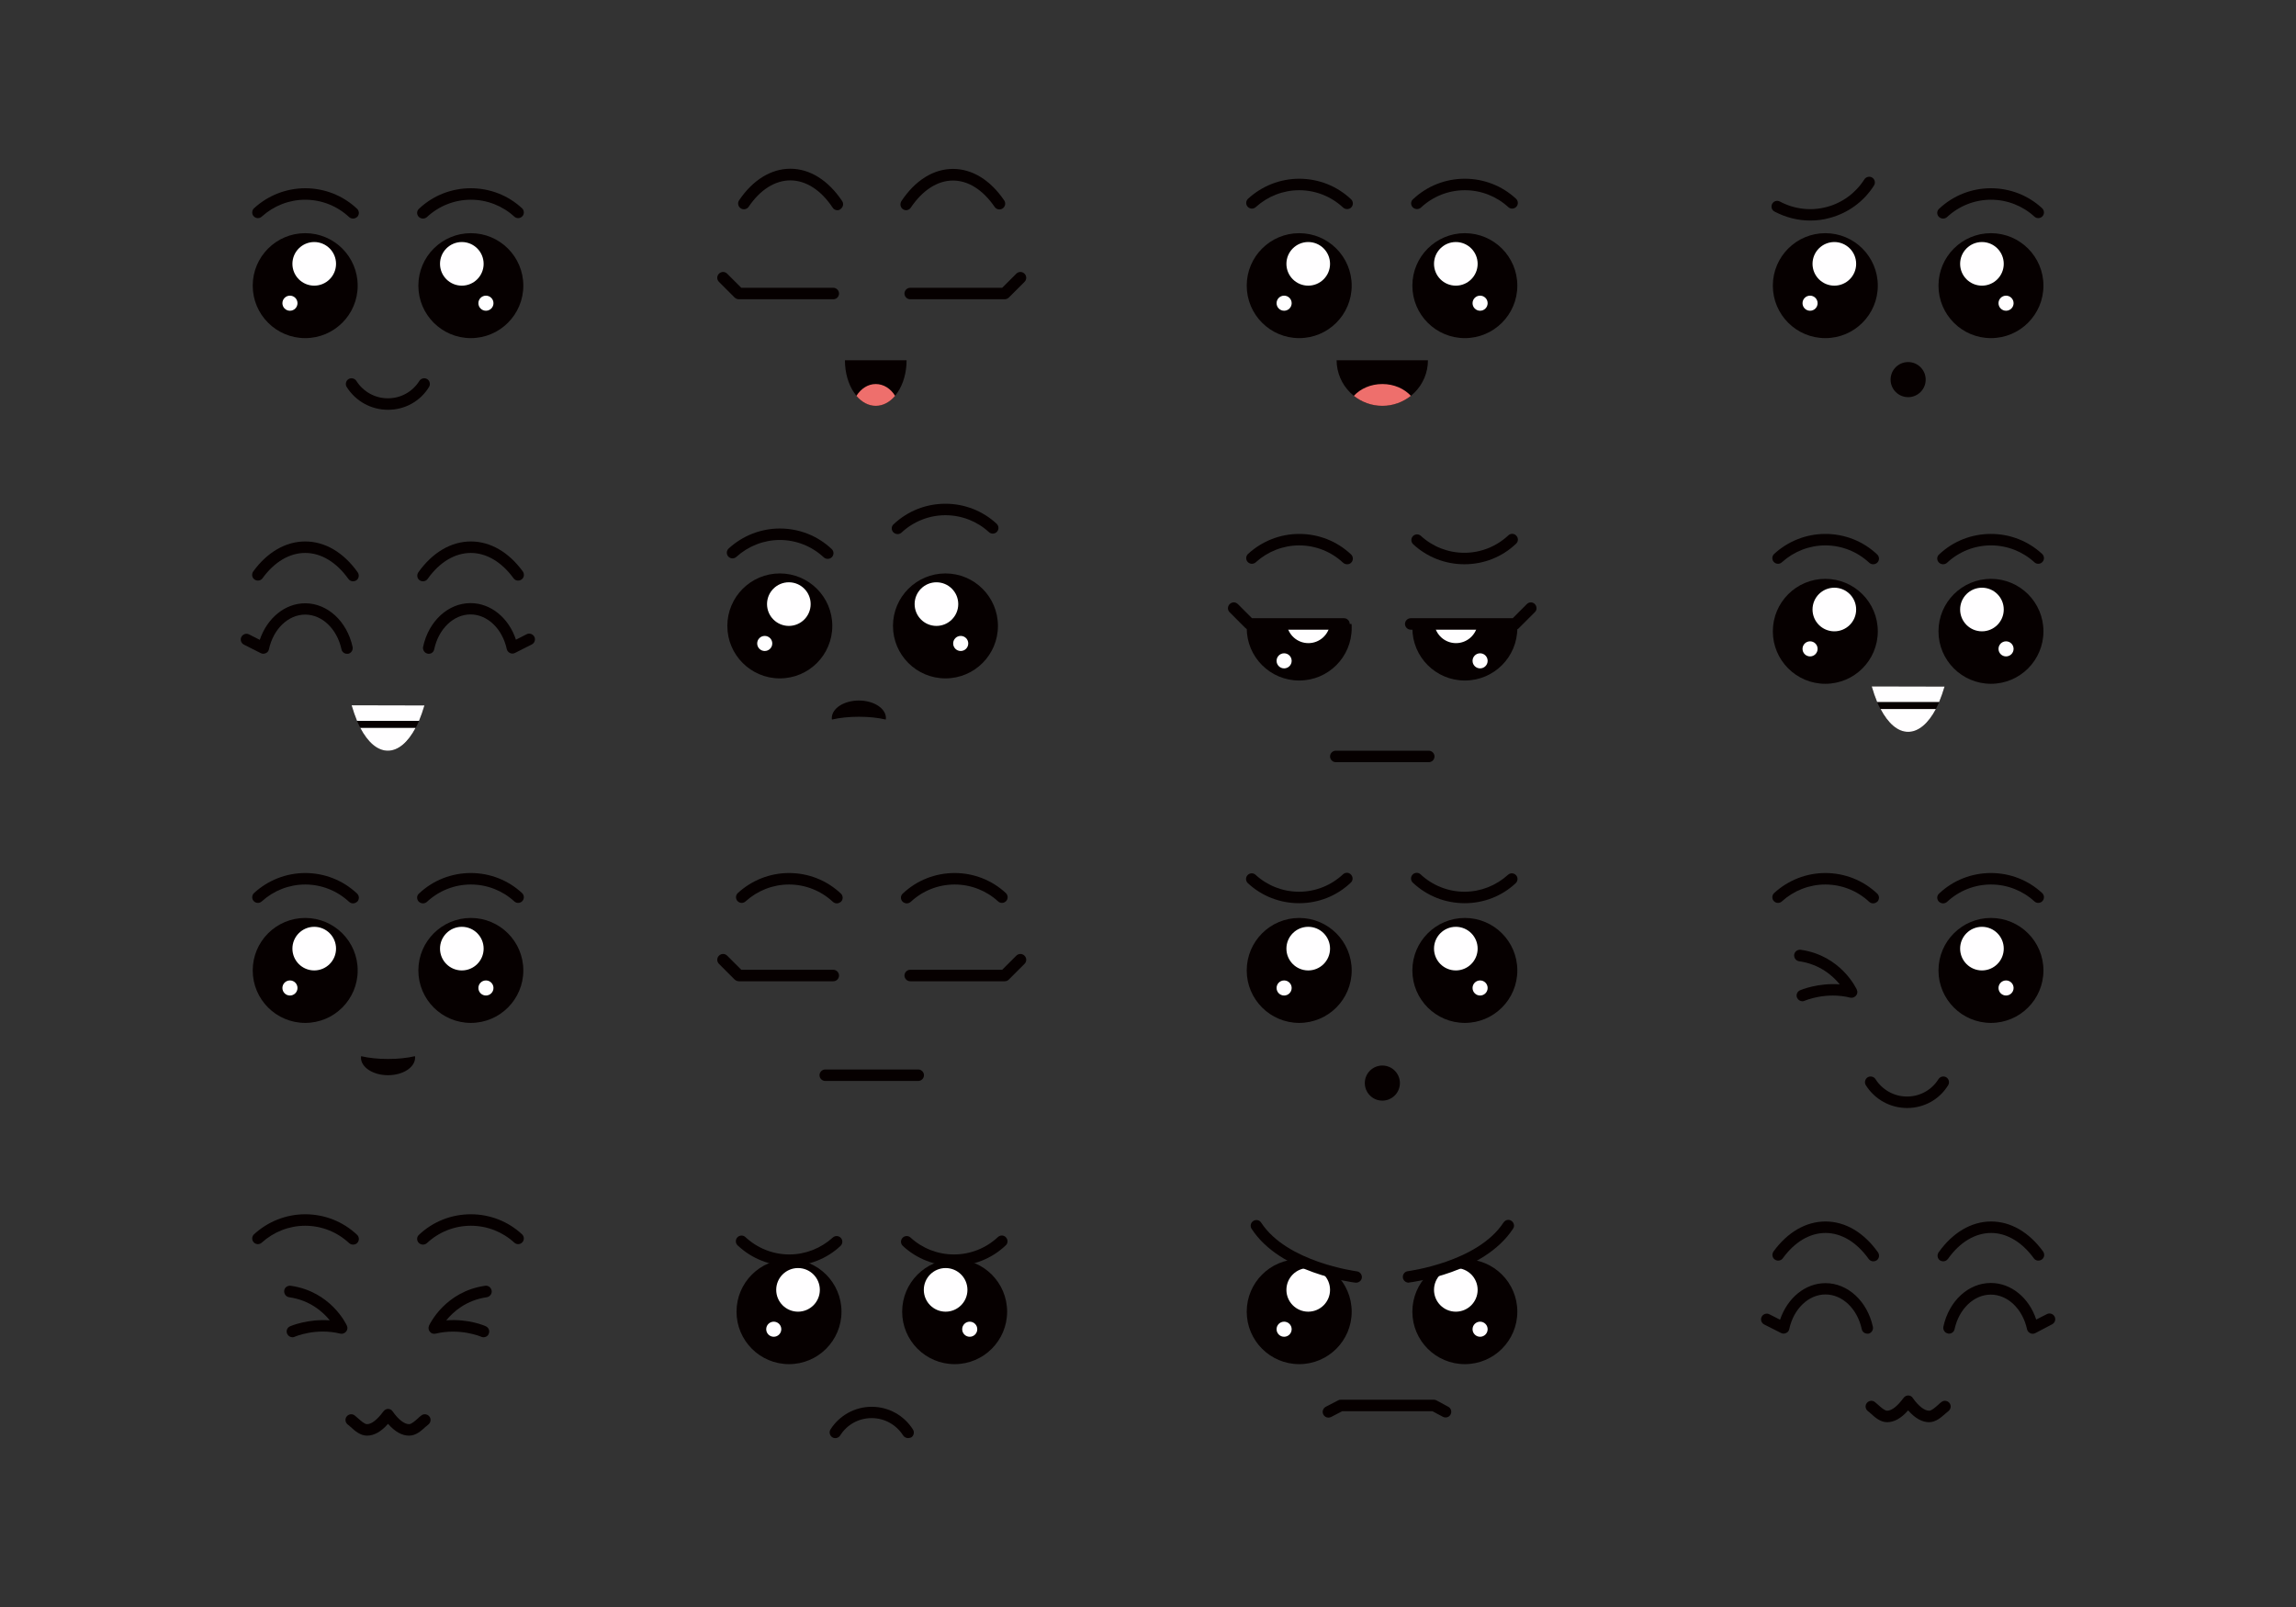 <?xml version="1.0" encoding="utf-8"?>
<!-- Generator: Adobe Illustrator 21.0.0, SVG Export Plug-In . SVG Version: 6.00 Build 0)  -->
<svg version="1.1" xmlns="http://www.w3.org/2000/svg" xmlns:xlink="http://www.w3.org/1999/xlink" x="0px" y="0px"
	 viewBox="0 0 1400 980" enable-background="new 0 0 1400 980" xml:space="preserve">
<rect x="0" y="0" width="1400" height="980" fill="#333333" stroke="none"/>
<g id="background">
</g>
<g id="object">
	<g>
		<g>
			<circle fill="#060000" cx="186.1" cy="174.2" r="32"/>
			<path fill="#060000" d="M215.3,133.3c-0.9,0-1.7-0.3-2.4-0.9c-7.3-6.8-16.8-10.6-26.8-10.6c-9.8,0-19.2,3.7-26.5,10.3
				c-1.4,1.3-3.6,1.2-4.9-0.2c-1.3-1.4-1.2-3.6,0.2-4.9c8.5-7.8,19.6-12.2,31.2-12.2c11.8,0,23,4.4,31.6,12.5
				c1.4,1.3,1.5,3.5,0.2,4.9C217.1,132.9,216.2,133.3,215.3,133.3z"/>
			<circle fill="#FFFEFF" cx="191.6" cy="160.9" r="13.3"/>
			<circle fill="#FFFEFF" cx="176.8" cy="184.9" r="4.6"/>
			<circle fill="#060000" cx="287.1" cy="174.2" r="32"/>
			<path fill="#060000" d="M257.9,133.3c-0.9,0-1.9-0.4-2.6-1.1c-1.3-1.4-1.3-3.6,0.2-4.9c8.6-8.1,19.8-12.5,31.6-12.5
				c11.6,0,22.7,4.3,31.2,12.2c1.4,1.3,1.5,3.5,0.2,4.9c-1.3,1.4-3.5,1.5-4.9,0.2c-7.2-6.6-16.6-10.3-26.5-10.3
				c-10,0-19.5,3.8-26.8,10.6C259.6,133,258.7,133.3,257.9,133.3z"/>
			<circle fill="#FFFEFF" cx="281.6" cy="160.9" r="13.3"/>
			<circle fill="#FFFEFF" cx="296.3" cy="184.9" r="4.6"/>
		</g>
		<path fill="#060000" d="M481.4,772c-11.8,0-23-4.4-31.6-12.5c-1.4-1.3-1.5-3.5-0.2-4.9c1.3-1.4,3.5-1.5,4.9-0.2
			c7.3,6.8,16.8,10.6,26.8,10.6c9.8,0,19.2-3.7,26.5-10.3c1.4-1.3,3.6-1.2,4.9,0.2c1.3,1.4,1.2,3.6-0.2,4.9
			C504.1,767.7,493,772,481.4,772z"/>
		<path fill="#060000" d="M581.7,772c-11.6,0-22.7-4.3-31.2-12.2c-1.4-1.3-1.5-3.5-0.2-4.9c1.3-1.4,3.5-1.5,4.9-0.2
			c7.2,6.6,16.6,10.3,26.5,10.3c10,0,19.5-3.8,26.8-10.6c1.4-1.3,3.6-1.3,4.9,0.2c1.3,1.4,1.3,3.6-0.2,4.9
			C604.7,767.6,593.5,772,581.7,772z"/>
		<circle fill="#060000" cx="792.2" cy="174.2" r="32"/>
		<circle fill="#FFFEFF" cx="797.7" cy="160.9" r="13.3"/>
		<circle fill="#FFFEFF" cx="783" cy="184.9" r="4.6"/>
		<circle fill="#060000" cx="893.2" cy="174.2" r="32"/>
		<path fill="#060000" d="M864,127.5c-0.9,0-1.9-0.4-2.6-1.1c-1.3-1.4-1.3-3.6,0.2-4.9c8.6-8.1,19.8-12.5,31.6-12.5
			c11.6,0,22.7,4.3,31.2,12.2c1.4,1.3,1.5,3.5,0.2,4.9c-1.3,1.4-3.5,1.5-4.9,0.2c-7.2-6.6-16.6-10.3-26.5-10.3
			c-10,0-19.5,3.8-26.8,10.6C865.8,127.2,864.9,127.5,864,127.5z"/>
		<circle fill="#FFFEFF" cx="887.7" cy="160.9" r="13.3"/>
		<circle fill="#FFFEFF" cx="902.5" cy="184.9" r="4.6"/>
		<path fill="#060000" d="M760.3,380.5c-0.1,0.8-0.1,1.7-0.1,2.5c0,17.7,14.3,32,32,32s32-14.3,32-32c0-0.8,0-1.7-0.1-2.5H760.3z"/>
		<path fill="#FFFEFF" d="M784.6,380.5c0.8,6.6,6.4,11.7,13.2,11.7s12.4-5.1,13.2-11.7H784.6z"/>
		<circle fill="#FFFEFF" cx="783" cy="403" r="4.6"/>
		<path fill="#060000" d="M861.3,380.5c-0.1,0.8-0.1,1.7-0.1,2.5c0,17.7,14.3,32,32,32s32-14.3,32-32c0-0.8,0-1.7-0.1-2.5H861.3z"/>
		<path fill="#FFFEFF" d="M874.6,380.5c0.8,6.6,6.4,11.7,13.2,11.7s12.4-5.1,13.2-11.7H874.6z"/>
		<circle fill="#FFFEFF" cx="902.5" cy="403" r="4.6"/>
		<g>
			<circle fill="#060000" cx="1113" cy="174.2" r="32"/>
			<path fill="#060000" d="M1103.8,134.5c-7.5,0-15-1.9-21.8-5.5c-1.7-0.9-2.3-3-1.4-4.7c0.9-1.7,3-2.3,4.7-1.4
				c8.8,4.7,19,5.9,28.6,3.3c9.5-2.5,17.6-8.5,22.9-16.8c1-1.6,3.2-2.1,4.8-1.1c1.6,1,2.1,3.2,1.1,4.8c-6.2,9.8-15.8,16.8-27,19.8
				C1111.8,134,1107.8,134.5,1103.8,134.5z"/>
			<circle fill="#FFFEFF" cx="1118.5" cy="160.9" r="13.3"/>
			<circle fill="#FFFEFF" cx="1103.7" cy="184.9" r="4.6"/>
			<circle fill="#060000" cx="1214" cy="174.2" r="32"/>
			<path fill="#060000" d="M1184.8,133.3c-0.9,0-1.9-0.4-2.6-1.1c-1.3-1.4-1.3-3.6,0.2-4.9c8.6-8.1,19.8-12.5,31.6-12.5
				c11.6,0,22.7,4.3,31.2,12.2c1.4,1.3,1.5,3.5,0.2,4.9c-1.3,1.4-3.5,1.5-4.9,0.2c-7.2-6.6-16.6-10.3-26.5-10.3
				c-10,0-19.5,3.8-26.8,10.6C1186.5,133,1185.7,133.3,1184.8,133.3z"/>
			<circle fill="#FFFEFF" cx="1208.5" cy="160.9" r="13.3"/>
			<circle fill="#FFFEFF" cx="1223.2" cy="184.9" r="4.6"/>
		</g>
		<path fill="#060000" d="M215.3,354.5c-1.1,0-2.2-0.5-2.9-1.5c-7.3-10.2-16.6-15.8-26.3-15.8c-9.6,0-18.8,5.5-26,15.4
			c-1.1,1.6-3.3,1.9-4.9,0.8c-1.6-1.1-1.9-3.3-0.8-4.9c8.6-11.8,19.8-18.3,31.7-18.3c12.1,0,23.4,6.7,32,18.8
			c1.1,1.6,0.8,3.8-0.8,4.9C216.7,354.3,216,354.5,215.3,354.5z"/>
		<path fill="#060000" d="M257.9,354.5c-0.7,0-1.4-0.2-2-0.6c-1.6-1.1-1.9-3.3-0.8-4.9c8.6-12.1,20-18.8,32-18.8
			c11.9,0,23.1,6.5,31.7,18.3c1.1,1.6,0.8,3.8-0.8,4.9c-1.6,1.1-3.8,0.8-4.9-0.8c-7.2-9.9-16.5-15.4-26-15.4
			c-9.7,0-19.1,5.6-26.3,15.8C260.1,354,259,354.5,257.9,354.5z"/>
		<path fill="#060000" d="M821.4,344.1c-0.9,0-1.7-0.3-2.4-0.9c-7.3-6.8-16.8-10.6-26.8-10.6c-9.8,0-19.2,3.7-26.5,10.3
			c-1.4,1.3-3.6,1.2-4.9-0.2c-1.3-1.4-1.2-3.6,0.2-4.9c8.5-7.8,19.6-12.2,31.2-12.2c11.8,0,23,4.4,31.6,12.5
			c1.4,1.3,1.5,3.5,0.2,4.9C823.3,343.8,822.4,344.1,821.4,344.1z"/>
		<path fill="#060000" d="M821.4,127.5c-0.9,0-1.7-0.3-2.4-0.9c-7.3-6.8-16.8-10.6-26.8-10.6c-9.8,0-19.2,3.7-26.5,10.3
			c-1.4,1.3-3.6,1.2-4.9-0.2c-1.3-1.4-1.2-3.6,0.2-4.9c8.5-7.8,19.6-12.2,31.2-12.2c11.8,0,23,4.4,31.6,12.5
			c1.4,1.3,1.5,3.5,0.2,4.9C823.3,127.2,822.4,127.5,821.4,127.5z"/>
		<path fill="#060000" d="M892.9,344.1c-11.6,0-22.7-4.3-31.2-12.2c-1.4-1.3-1.5-3.5-0.2-4.9c1.3-1.4,3.5-1.5,4.9-0.2
			c7.2,6.6,16.6,10.3,26.5,10.3c10,0,19.5-3.8,26.8-10.6c1.4-1.3,3.6-1.3,4.9,0.2c1.3,1.4,1.3,3.6-0.2,4.9
			C915.9,339.7,904.7,344.1,892.9,344.1z"/>
		<circle fill="#060000" cx="1113" cy="385" r="32"/>
		<path fill="#060000" d="M1142.2,344.1c-0.9,0-1.7-0.3-2.4-0.9c-7.3-6.8-16.8-10.6-26.8-10.6c-9.8,0-19.2,3.7-26.5,10.3
			c-1.4,1.3-3.6,1.2-4.9-0.2c-1.3-1.4-1.2-3.6,0.2-4.9c8.5-7.8,19.6-12.2,31.2-12.2c11.8,0,23,4.4,31.6,12.5
			c1.4,1.3,1.5,3.5,0.2,4.9C1144,343.8,1143.1,344.1,1142.2,344.1z"/>
		<circle fill="#FFFEFF" cx="1118.5" cy="371.7" r="13.3"/>
		<circle fill="#FFFEFF" cx="1103.7" cy="395.7" r="4.6"/>
		<circle fill="#060000" cx="1214" cy="385" r="32"/>
		<path fill="#060000" d="M1184.8,344.1c-0.9,0-1.9-0.4-2.6-1.1c-1.3-1.4-1.3-3.6,0.2-4.9c8.6-8.1,19.8-12.5,31.6-12.5
			c11.6,0,22.7,4.3,31.2,12.2c1.4,1.3,1.5,3.5,0.2,4.9c-1.3,1.4-3.5,1.5-4.9,0.2c-7.2-6.6-16.6-10.3-26.5-10.3
			c-10,0-19.5,3.8-26.8,10.6C1186.5,343.8,1185.7,344.1,1184.8,344.1z"/>
		<circle fill="#FFFEFF" cx="1208.5" cy="371.7" r="13.3"/>
		<circle fill="#FFFEFF" cx="1223.2" cy="395.7" r="4.6"/>
		<circle fill="#060000" cx="186.1" cy="591.8" r="32"/>
		<path fill="#060000" d="M215.3,550.9c-0.9,0-1.7-0.3-2.4-0.9c-7.3-6.8-16.8-10.6-26.8-10.6c-9.8,0-19.2,3.7-26.5,10.3
			c-1.4,1.3-3.6,1.2-4.9-0.2c-1.3-1.4-1.2-3.6,0.2-4.9c8.5-7.8,19.6-12.2,31.2-12.2c11.8,0,23,4.4,31.6,12.5
			c1.4,1.3,1.5,3.5,0.2,4.9C217.1,550.5,216.2,550.9,215.3,550.9z"/>
		<circle fill="#FFFEFF" cx="191.6" cy="578.5" r="13.3"/>
		<circle fill="#FFFEFF" cx="176.8" cy="602.5" r="4.6"/>
		<circle fill="#060000" cx="287.1" cy="591.8" r="32"/>
		<path fill="#060000" d="M257.9,550.9c-0.9,0-1.9-0.4-2.6-1.1c-1.3-1.4-1.3-3.6,0.2-4.9c8.6-8.1,19.8-12.5,31.6-12.5
			c11.6,0,22.7,4.3,31.2,12.2c1.4,1.3,1.5,3.5,0.2,4.9c-1.3,1.4-3.5,1.5-4.9,0.2c-7.2-6.6-16.6-10.3-26.5-10.3
			c-10,0-19.5,3.8-26.8,10.6C259.6,550.6,258.7,550.9,257.9,550.9z"/>
		<circle fill="#FFFEFF" cx="281.6" cy="578.5" r="13.3"/>
		<circle fill="#FFFEFF" cx="296.3" cy="602.5" r="4.6"/>
		<path fill="#060000" d="M510.3,550.9c-0.9,0-1.7-0.3-2.4-0.9c-7.3-6.8-16.8-10.6-26.8-10.6c-9.8,0-19.2,3.7-26.5,10.3
			c-1.4,1.3-3.6,1.2-4.9-0.2c-1.3-1.4-1.2-3.6,0.2-4.9c8.5-7.8,19.6-12.2,31.2-12.2c11.8,0,23,4.4,31.6,12.5
			c1.4,1.3,1.5,3.5,0.2,4.9C512.1,550.5,511.2,550.9,510.3,550.9z"/>
		<path fill="#060000" d="M552.9,550.9c-0.9,0-1.9-0.4-2.6-1.1c-1.3-1.4-1.3-3.6,0.2-4.9c8.6-8.1,19.8-12.5,31.6-12.5
			c11.6,0,22.7,4.3,31.2,12.2c1.4,1.3,1.5,3.5,0.2,4.9c-1.3,1.4-3.5,1.5-4.9,0.2c-7.2-6.6-16.6-10.3-26.5-10.3
			c-10,0-19.5,3.8-26.8,10.6C554.6,550.6,553.7,550.9,552.9,550.9z"/>
		<circle fill="#060000" cx="792.2" cy="591.8" r="32"/>
		<path fill="#060000" d="M893.1,550.8c-11.8,0-23-4.4-31.6-12.5c-1.4-1.3-1.5-3.5-0.2-4.9c1.3-1.4,3.5-1.5,4.9-0.2
			c7.3,6.8,16.8,10.6,26.8,10.6c9.8,0,19.2-3.7,26.5-10.3c1.4-1.3,3.6-1.2,4.9,0.2c1.3,1.4,1.2,3.6-0.2,4.9
			C915.8,546.5,904.7,550.8,893.1,550.8z"/>
		<circle fill="#FFFEFF" cx="797.7" cy="578.5" r="13.3"/>
		<circle fill="#FFFEFF" cx="783" cy="602.5" r="4.6"/>
		<circle fill="#060000" cx="893.2" cy="591.8" r="32"/>
		<path fill="#060000" d="M792.1,550.8c-11.6,0-22.7-4.3-31.2-12.2c-1.4-1.3-1.5-3.5-0.2-4.9c1.3-1.4,3.5-1.5,4.9-0.2
			c7.2,6.6,16.6,10.3,26.5,10.3c10,0,19.5-3.8,26.8-10.6c1.4-1.3,3.6-1.3,4.9,0.2c1.3,1.4,1.3,3.6-0.2,4.9
			C815.1,546.4,803.9,550.8,792.1,550.8z"/>
		<circle fill="#FFFEFF" cx="887.7" cy="578.5" r="13.3"/>
		<circle fill="#FFFEFF" cx="902.5" cy="602.5" r="4.6"/>
		<path fill="#060000" d="M1142.2,550.9c-0.9,0-1.7-0.3-2.4-0.9c-7.3-6.8-16.8-10.6-26.8-10.6c-9.8,0-19.2,3.7-26.5,10.3
			c-1.4,1.3-3.6,1.2-4.9-0.2c-1.3-1.4-1.2-3.6,0.2-4.9c8.5-7.8,19.6-12.2,31.2-12.2c11.8,0,23,4.4,31.6,12.5
			c1.4,1.3,1.5,3.5,0.2,4.9C1144,550.5,1143.1,550.9,1142.2,550.9z"/>
		<circle fill="#060000" cx="1214" cy="591.8" r="32"/>
		<path fill="#060000" d="M1184.8,550.9c-0.9,0-1.9-0.4-2.6-1.1c-1.3-1.4-1.3-3.6,0.2-4.9c8.6-8.1,19.8-12.5,31.6-12.5
			c11.6,0,22.7,4.3,31.2,12.2c1.4,1.3,1.5,3.5,0.2,4.9c-1.3,1.4-3.5,1.5-4.9,0.2c-7.2-6.6-16.6-10.3-26.5-10.3
			c-10,0-19.5,3.8-26.8,10.6C1186.5,550.6,1185.7,550.9,1184.8,550.9z"/>
		<circle fill="#FFFEFF" cx="1208.5" cy="578.5" r="13.3"/>
		<circle fill="#FFFEFF" cx="1223.2" cy="602.5" r="4.6"/>
		<g>
			<path fill="#060000" d="M215.3,759c-0.9,0-1.7-0.3-2.4-0.9c-7.3-6.8-16.8-10.6-26.8-10.6c-9.8,0-19.2,3.7-26.5,10.3
				c-1.4,1.3-3.6,1.2-4.9-0.2c-1.3-1.4-1.2-3.6,0.2-4.9c8.5-7.8,19.6-12.2,31.2-12.2c11.8,0,23,4.4,31.6,12.5
				c1.4,1.3,1.5,3.5,0.2,4.9C217.2,758.7,216.2,759,215.3,759z"/>
			<path fill="#060000" d="M257.9,759c-0.9,0-1.9-0.4-2.6-1.1c-1.3-1.4-1.3-3.6,0.2-4.9c8.6-8.1,19.8-12.5,31.6-12.5
				c11.6,0,22.7,4.3,31.2,12.2c1.4,1.3,1.5,3.5,0.2,4.9c-1.3,1.4-3.5,1.5-4.9,0.2c-7.2-6.6-16.6-10.3-26.5-10.3
				c-10,0-19.5,3.8-26.8,10.6C259.6,758.7,258.8,759,257.9,759z"/>
		</g>
		<circle fill="#060000" cx="481.1" cy="799.9" r="32"/>
		<circle fill="#FFFEFF" cx="486.6" cy="786.6" r="13.3"/>
		<circle fill="#FFFEFF" cx="471.8" cy="810.6" r="4.6"/>
		<circle fill="#060000" cx="582.1" cy="799.9" r="32"/>
		<circle fill="#FFFEFF" cx="576.6" cy="786.6" r="13.3"/>
		<circle fill="#FFFEFF" cx="591.3" cy="810.6" r="4.6"/>
		<circle fill="#060000" cx="792.2" cy="799.9" r="32"/>
		<circle fill="#FFFEFF" cx="797.7" cy="786.6" r="13.3"/>
		<circle fill="#FFFEFF" cx="783" cy="810.6" r="4.6"/>
		<circle fill="#060000" cx="893.2" cy="799.9" r="32"/>
		<circle fill="#FFFEFF" cx="887.7" cy="786.6" r="13.3"/>
		<circle fill="#FFFEFF" cx="902.5" cy="810.6" r="4.6"/>
		<circle fill="#060000" cx="475.5" cy="381.7" r="32"/>
		<path fill="#060000" d="M504.7,340.8c-0.9,0-1.7-0.3-2.4-0.9c-7.3-6.8-16.8-10.6-26.8-10.6c-9.8,0-19.2,3.7-26.5,10.3
			c-1.4,1.3-3.6,1.2-4.9-0.2c-1.3-1.4-1.2-3.6,0.2-4.9c8.5-7.8,19.6-12.2,31.2-12.2c11.8,0,23,4.4,31.6,12.5
			c1.4,1.3,1.5,3.5,0.2,4.9C506.6,340.5,505.6,340.8,504.7,340.8z"/>
		<circle fill="#FFFEFF" cx="481" cy="368.4" r="13.3"/>
		<circle fill="#FFFEFF" cx="466.3" cy="392.4" r="4.6"/>
		<circle fill="#060000" cx="576.5" cy="381.7" r="32"/>
		<path fill="#060000" d="M547.3,325.7c-0.9,0-1.9-0.4-2.6-1.1c-1.3-1.4-1.3-3.6,0.2-4.9c8.6-8.1,19.8-12.5,31.6-12.5
			c11.6,0,22.7,4.3,31.2,12.2c1.4,1.3,1.5,3.5,0.2,4.9c-1.3,1.4-3.5,1.5-4.9,0.2c-7.2-6.6-16.6-10.3-26.5-10.3
			c-10,0-19.5,3.8-26.8,10.6C549,325.4,548.2,325.7,547.3,325.7z"/>
		<circle fill="#FFFEFF" cx="571" cy="368.4" r="13.3"/>
		<circle fill="#FFFEFF" cx="585.8" cy="392.4" r="4.6"/>
		<path fill="#060000" d="M236.6,249.9c-10.3,0-19.7-5.2-25.2-13.9c-1-1.6-0.5-3.8,1.1-4.8s3.8-0.5,4.8,1.1
			c4.2,6.6,11.4,10.6,19.2,10.6c7.8,0,15-3.9,19.2-10.6c1-1.6,3.2-2.1,4.8-1.1c1.6,1,2.1,3.2,1.1,4.8
			C256.2,244.8,246.8,249.9,236.6,249.9z"/>
		<path fill="#060000" d="M1162.9,675.7c-10.3,0-19.7-5.2-25.2-13.9c-1-1.6-0.5-3.8,1.1-4.8c1.6-1,3.8-0.5,4.8,1.1
			c4.2,6.6,11.4,10.6,19.2,10.6c7.8,0,15-3.9,19.2-10.6c1-1.6,3.2-2.1,4.8-1.1c1.6,1,2.1,3.2,1.1,4.8
			C1182.6,670.5,1173.2,675.7,1162.9,675.7z"/>
		<path fill="#060000" d="M258.8,430.2c-4.7,16.6-12.8,27.6-22.2,27.6c-9.3,0-17.6-11.1-22.2-27.7L258.8,430.2z"/>
		<path fill="#060000" d="M553.7,877c-1.2,0-2.3-0.6-3-1.6c-4.2-6.6-11.4-10.6-19.2-10.6c-7.8,0-15,3.9-19.2,10.6
			c-1,1.6-3.2,2.1-4.8,1.1c-1.6-1-2.1-3.2-1.1-4.8c5.5-8.6,14.9-13.8,25.1-13.8c10.3,0,19.7,5.2,25.2,13.9c1,1.6,0.5,3.8-1.1,4.8
			C555,876.8,554.4,877,553.7,877z"/>
		<path fill="#060000" d="M842.9,247.5c15.4,0,27.8-12.5,27.8-27.8h-55.7C815.1,235,827.5,247.5,842.9,247.5z"/>
		<path fill="#EE6F6C" d="M860.3,241.4c-4.1-4.4-10.3-7.2-17.4-7.2c-7.1,0-13.3,2.8-17.4,7.2c4.8,3.8,10.8,6.1,17.4,6.1
			S855.5,245.2,860.3,241.4z"/>
		<path fill="#060000" d="M534,247.5c10.4,0,18.8-12.5,18.8-27.8h-37.6C515.2,235,523.6,247.5,534,247.5z"/>
		<path fill="#EE6F6C" d="M545.8,241.4c-2.7-4.4-7-7.2-11.8-7.2c-4.8,0-9,2.8-11.8,7.2c3.2,3.8,7.3,6.1,11.8,6.1
			C538.5,247.5,542.6,245.2,545.8,241.4z"/>
		<circle fill="#060000" cx="1163.5" cy="231.5" r="10.7"/>
		<path fill="#060000" d="M523.7,437.1c6.1,0,11.7,0.6,16.4,1.7c0-0.3,0.1-0.6,0.1-0.9c0-5.9-7.4-10.7-16.5-10.7
			c-9.1,0-16.5,4.8-16.5,10.7c0,0.3,0,0.6,0.1,0.9C512,437.7,517.7,437.1,523.7,437.1z"/>
		<path fill="#060000" d="M236.6,645.8c-6.1,0-11.7-0.6-16.4-1.7c0,0.3-0.1,0.6-0.1,0.9c0,5.9,7.4,10.7,16.5,10.7
			c9.1,0,16.5-4.8,16.5-10.7c0-0.3,0-0.6-0.1-0.9C248.3,645.2,242.7,645.8,236.6,645.8z"/>
		<circle fill="#060000" cx="842.9" cy="660.5" r="10.7"/>
		<path fill="#060000" d="M211.6,398.7c-1.6,0-3.1-1.1-3.4-2.8c-2.7-12.4-11.8-21.1-22.1-21.1c-10.3,0-19.4,8.7-22.1,21.1
			c-0.2,1.1-0.9,2-1.9,2.4c-1,0.5-2.1,0.5-3.1,0l-10.3-5.2c-1.7-0.9-2.4-3-1.5-4.7c0.9-1.7,3-2.4,4.7-1.5l6.5,3.3
			c4.5-13.3,15.4-22.3,27.7-22.3c13.6,0,25.5,11,28.9,26.6c0.4,1.9-0.8,3.8-2.7,4.2C212.1,398.7,211.8,398.7,211.6,398.7z"/>
		<path fill="#060000" d="M261.4,398.7c-0.2,0-0.5,0-0.7-0.1c-1.9-0.4-3.1-2.3-2.7-4.2c3.4-15.7,15.3-26.6,28.9-26.6
			c12.4,0,23.3,9,27.7,22.3l6.5-3.3c1.7-0.9,3.8-0.2,4.7,1.5c0.9,1.7,0.2,3.8-1.5,4.7l-10.3,5.2c-1,0.5-2.1,0.5-3.1,0
			c-1-0.5-1.7-1.4-1.9-2.4c-2.7-12.4-11.8-21.1-22.1-21.1c-10.3,0-19.4,8.7-22.1,21.1C264.5,397.6,263.1,398.7,261.4,398.7z"/>
		<path fill="#FFFEFF" d="M217.7,439.6h37.8c1.2-2.9,2.3-6,3.3-9.4l-44.4-0.1C215.4,433.5,216.5,436.7,217.7,439.6z"/>
		<path fill="#FFFEFF" d="M219.7,443.9c4.6,8.7,10.4,13.9,16.8,13.9s12.3-5.2,16.9-13.9H219.7z"/>
		<path fill="#060000" d="M1185.7,418.7c-4.7,16.6-12.8,27.6-22.2,27.6c-9.3,0-17.6-11.1-22.2-27.7L1185.7,418.7z"/>
		<path fill="#FFFEFF" d="M1144.6,428.1h37.8c1.2-2.9,2.3-6,3.3-9.4l-44.4-0.1C1142.3,422,1143.4,425.2,1144.6,428.1z"/>
		<path fill="#FFFEFF" d="M1146.7,432.4c4.6,8.7,10.4,13.9,16.8,13.9s12.3-5.2,16.9-13.9H1146.7z"/>
		<g>
			<path fill="#060000" d="M1142.3,769.2c-1.1,0-2.2-0.5-2.9-1.5c-7.3-10.2-16.6-15.8-26.3-15.8c-9.6,0-18.8,5.5-26,15.4
				c-1.1,1.6-3.3,1.9-4.9,0.8c-1.6-1.1-1.9-3.3-0.8-4.9c8.6-11.8,19.8-18.3,31.7-18.3c12.1,0,23.4,6.7,32,18.8
				c1.1,1.6,0.8,3.8-0.8,4.9C1143.7,769,1143,769.2,1142.3,769.2z"/>
			<path fill="#060000" d="M1184.9,769.2c-0.7,0-1.4-0.2-2-0.6c-1.6-1.1-1.9-3.3-0.8-4.9c8.6-12.1,20-18.8,32-18.8
				c11.9,0,23.1,6.5,31.7,18.3c1.1,1.6,0.8,3.8-0.8,4.9c-1.6,1.1-3.8,0.8-4.9-0.8c-7.2-9.9-16.5-15.4-26-15.4
				c-9.7,0-19.1,5.6-26.3,15.8C1187,768.7,1186,769.2,1184.9,769.2z"/>
			<path fill="#060000" d="M1138.6,813.3c-1.6,0-3.1-1.1-3.4-2.8c-2.7-12.4-11.8-21.1-22.1-21.1c-10.3,0-19.4,8.7-22.1,21.1
				c-0.2,1.1-0.9,2-1.9,2.4c-1,0.5-2.1,0.5-3.1,0l-10.3-5.2c-1.7-0.9-2.4-3-1.5-4.7c0.9-1.7,3-2.4,4.7-1.5l6.5,3.3
				c4.5-13.3,15.4-22.3,27.7-22.3c13.6,0,25.5,11,28.9,26.6c0.4,1.9-0.8,3.8-2.7,4.2C1139,813.3,1138.8,813.3,1138.6,813.3z"/>
			<path fill="#060000" d="M1188.4,813.3c-0.2,0-0.5,0-0.7-0.1c-1.9-0.4-3.1-2.3-2.7-4.2c3.4-15.7,15.3-26.6,28.9-26.6
				c12.4,0,23.3,9,27.7,22.3l6.5-3.3c1.7-0.9,3.8-0.2,4.7,1.5c0.9,1.7,0.2,3.8-1.5,4.7L1241,813c-1,0.5-2.1,0.5-3.1,0
				s-1.7-1.4-1.9-2.4c-2.7-12.4-11.8-21.1-22.1-21.1c-10.3,0-19.4,8.7-22.1,21.1C1191.5,812.2,1190,813.3,1188.4,813.3z"/>
		</g>
		<path fill="#060000" d="M1176.3,867.3c-4.3,0-8.6-2.4-12.8-7.2c-4.2,4.8-8.5,7.2-12.8,7.2c-4.1,0-7.4-2.9-10-5.3
			c-0.6-0.6-1.3-1.1-1.8-1.5c-1.5-1.2-1.8-3.4-0.6-4.9c1.2-1.5,3.4-1.8,4.9-0.6c0.7,0.6,1.4,1.2,2.1,1.8c1.7,1.5,3.9,3.5,5.4,3.5
			c2.8,0,6.3-2.8,10-7.8c0.7-0.9,1.7-1.5,2.8-1.5s2.2,0.5,2.8,1.5c3.6,5.1,7.2,7.8,10,7.8c1.5,0,3.7-2,5.4-3.5
			c0.7-0.7,1.4-1.3,2.1-1.8c1.5-1.2,3.7-0.9,4.9,0.6c1.2,1.5,0.9,3.7-0.6,4.9c-0.5,0.4-1.1,1-1.8,1.5
			C1183.7,864.3,1180.4,867.3,1176.3,867.3z"/>
		<path fill="#060000" d="M249.4,875.5c-4.3,0-8.6-2.4-12.8-7.2c-4.2,4.8-8.5,7.2-12.8,7.2c-4.1,0-7.4-2.9-10-5.3
			c-0.6-0.6-1.3-1.1-1.8-1.5c-1.5-1.2-1.8-3.4-0.6-4.9c1.2-1.5,3.4-1.8,4.9-0.6c0.7,0.6,1.4,1.2,2.1,1.8c1.7,1.5,3.9,3.5,5.4,3.5
			c2.8,0,6.3-2.8,10-7.8c0.7-0.9,1.7-1.5,2.8-1.5l0,0c1.1,0,2.2,0.5,2.8,1.5c3.6,5.1,7.2,7.8,10,7.8c1.5,0,3.7-2,5.4-3.5
			c0.7-0.7,1.4-1.3,2.1-1.8c1.5-1.2,3.7-0.9,4.9,0.6c1.2,1.5,0.9,3.7-0.6,4.9c-0.5,0.4-1.1,1-1.8,1.5
			C256.8,872.6,253.6,875.5,249.4,875.5z"/>
		<g>
			<path fill="#060000" d="M508.1,598.4h-57.6c-0.9,0-1.8-0.4-2.5-1l-9.6-9.6c-1.4-1.4-1.4-3.6,0-5c1.4-1.4,3.6-1.4,5,0l8.6,8.6
				h56.1c1.9,0,3.5,1.6,3.5,3.5S510.1,598.4,508.1,598.4z"/>
			<path fill="#060000" d="M612.6,598.4H555c-1.9,0-3.5-1.6-3.5-3.5s1.6-3.5,3.5-3.5h56.1l8.6-8.6c1.4-1.4,3.6-1.4,5,0
				c1.4,1.4,1.4,3.6,0,5l-9.6,9.6C614.4,598.1,613.5,598.4,612.6,598.4z"/>
		</g>
		<g>
			<path fill="#060000" d="M819.5,384h-57.6c-0.9,0-1.8-0.4-2.5-1l-9.6-9.6c-1.4-1.4-1.4-3.6,0-5c1.4-1.4,3.6-1.4,5,0l8.6,8.6h56.1
				c1.9,0,3.5,1.6,3.5,3.5S821.4,384,819.5,384z"/>
			<path fill="#060000" d="M923.9,384h-63.7c-1.9,0-3.5-1.6-3.5-3.5s1.6-3.5,3.5-3.5h62.2l8.6-8.6c1.4-1.4,3.6-1.4,4.9,0
				s1.4,3.6,0,4.9l-9.6,9.6C925.7,383.7,924.8,384,923.9,384z"/>
		</g>
		<path fill="#060000" d="M559.9,659.2h-56.7c-1.9,0-3.5-1.6-3.5-3.5s1.6-3.5,3.5-3.5h56.7c1.9,0,3.5,1.6,3.5,3.5
			S561.8,659.2,559.9,659.2z"/>
		<g>
			<path fill="#060000" d="M510.6,128.2c-1.1,0-2.2-0.5-2.9-1.6c-7.1-10.7-16.3-16.6-25.8-16.6c-9.3,0-18.4,5.7-25.4,16.1
				c-1.1,1.6-3.3,2-4.9,0.9c-1.6-1.1-2-3.3-0.9-4.9c8.4-12.4,19.5-19.2,31.2-19.2c11.9,0,23.1,7,31.6,19.7c1.1,1.6,0.6,3.8-1,4.9
				C512,128,511.3,128.2,510.6,128.2z"/>
			<path fill="#060000" d="M552.5,128.2c-0.7,0-1.3-0.2-1.9-0.6c-1.6-1.1-2-3.2-1-4.9C558,110,569.2,103,581.1,103
				c11.7,0,22.8,6.8,31.2,19.2c1.1,1.6,0.7,3.8-0.9,4.9c-1.6,1.1-3.8,0.7-4.9-0.9c-7.1-10.4-16.1-16.1-25.4-16.1
				c-9.5,0-18.6,5.9-25.8,16.6C554.7,127.6,553.6,128.2,552.5,128.2z"/>
		</g>
		<g>
			<path fill="#060000" d="M508.1,182.5h-57.6c-0.9,0-1.8-0.4-2.5-1l-9.6-9.6c-1.4-1.4-1.4-3.6,0-5c1.4-1.4,3.6-1.4,5,0l8.6,8.6
				h56.1c1.9,0,3.5,1.6,3.5,3.5S510.1,182.5,508.1,182.5z"/>
			<path fill="#060000" d="M612.6,182.5H555c-1.9,0-3.5-1.6-3.5-3.5s1.6-3.5,3.5-3.5h56.1l8.6-8.6c1.4-1.4,3.6-1.4,5,0
				c1.4,1.4,1.4,3.6,0,5l-9.6,9.6C614.4,182.1,613.5,182.5,612.6,182.5z"/>
		</g>
		<path fill="#060000" d="M871.2,464.8h-56.7c-1.9,0-3.5-1.6-3.5-3.5s1.6-3.5,3.5-3.5h56.7c1.9,0,3.5,1.6,3.5,3.5
			S873.2,464.8,871.2,464.8z"/>
		<path fill="#060000" d="M1099,610.6c-1.3,0-2.6-0.8-3.2-2.1c-0.8-1.8,0-3.8,1.8-4.6c0.5-0.2,10.8-4.6,24.2-3.6
			c-4.3-5.3-12.2-12.3-24.8-14.1c-1.9-0.3-3.2-2-3-4c0.3-1.9,2-3.2,4-3c24.4,3.5,33.8,23.4,34.2,24.3c0.6,1.2,0.4,2.7-0.5,3.7
			c-0.9,1-2.2,1.5-3.5,1.2c-14.9-3.7-27.6,1.8-27.8,1.9C1099.9,610.5,1099.5,610.6,1099,610.6z"/>
		<g>
			<path fill="#060000" d="M178.3,815.5c-1.3,0-2.6-0.8-3.2-2.1c-0.8-1.8,0-3.8,1.8-4.6c0.5-0.2,10.8-4.6,24.2-3.6
				c-4.3-5.3-12.2-12.3-24.8-14.1c-1.9-0.3-3.2-2-3-4s2-3.2,4-3c24.4,3.5,33.8,23.4,34.2,24.3c0.6,1.2,0.4,2.7-0.5,3.7
				c-0.9,1-2.2,1.5-3.5,1.2c-14.9-3.7-27.6,1.8-27.8,1.9C179.3,815.4,178.8,815.5,178.3,815.5z"/>
			<path fill="#060000" d="M294.8,815.5c-0.5,0-0.9-0.1-1.4-0.3l0,0c-0.1-0.1-12.9-5.5-27.8-1.9c-1.3,0.3-2.7-0.1-3.5-1.2
				c-0.9-1-1-2.5-0.5-3.7c0.4-0.8,9.8-20.8,34.2-24.3c1.9-0.3,3.7,1.1,4,3c0.3,1.9-1.1,3.7-3,4c-12.5,1.8-20.4,8.8-24.7,14.1
				c13.4-1.1,23.6,3.3,24.1,3.6c1.8,0.8,2.6,2.8,1.8,4.6C297.5,814.8,296.2,815.5,294.8,815.5z"/>
		</g>
		<path fill="#060000" d="M826.9,782.2c-0.1,0-0.3,0-0.4,0c-1.9-0.2-45.8-5.8-63.3-32.8c-1.1-1.6-0.6-3.8,1-4.8
			c1.6-1.1,3.8-0.6,4.8,1c15.8,24.2,57.9,29.6,58.3,29.7c1.9,0.2,3.3,2,3.1,3.9C830.2,780.9,828.7,782.2,826.9,782.2z"/>
		<path fill="#060000" d="M858.9,782.2c-1.7,0-3.3-1.3-3.5-3.1c-0.2-1.9,1.1-3.7,3.1-3.9c0.4-0.1,42.5-5.5,58.3-29.7
			c1.1-1.6,3.2-2.1,4.8-1c1.6,1.1,2.1,3.2,1,4.8c-17.6,27-61.5,32.6-63.3,32.8C859.2,782.2,859,782.2,858.9,782.2z"/>
		<path fill="#060000" d="M810,864.5c-1.3,0-2.5-0.7-3.1-1.9c-0.9-1.7-0.2-3.8,1.5-4.7l7.5-3.9c0.5-0.3,1-0.4,1.6-0.4h56.7
			c0.6,0,1.2,0.1,1.7,0.4l7.2,3.9c1.7,0.9,2.3,3,1.4,4.7c-0.9,1.7-3,2.3-4.7,1.4l-6.4-3.4h-55l-6.7,3.5
			C811.1,864.4,810.5,864.5,810,864.5z"/>
	</g>
</g>
<g id="text">
</g>
</svg>
